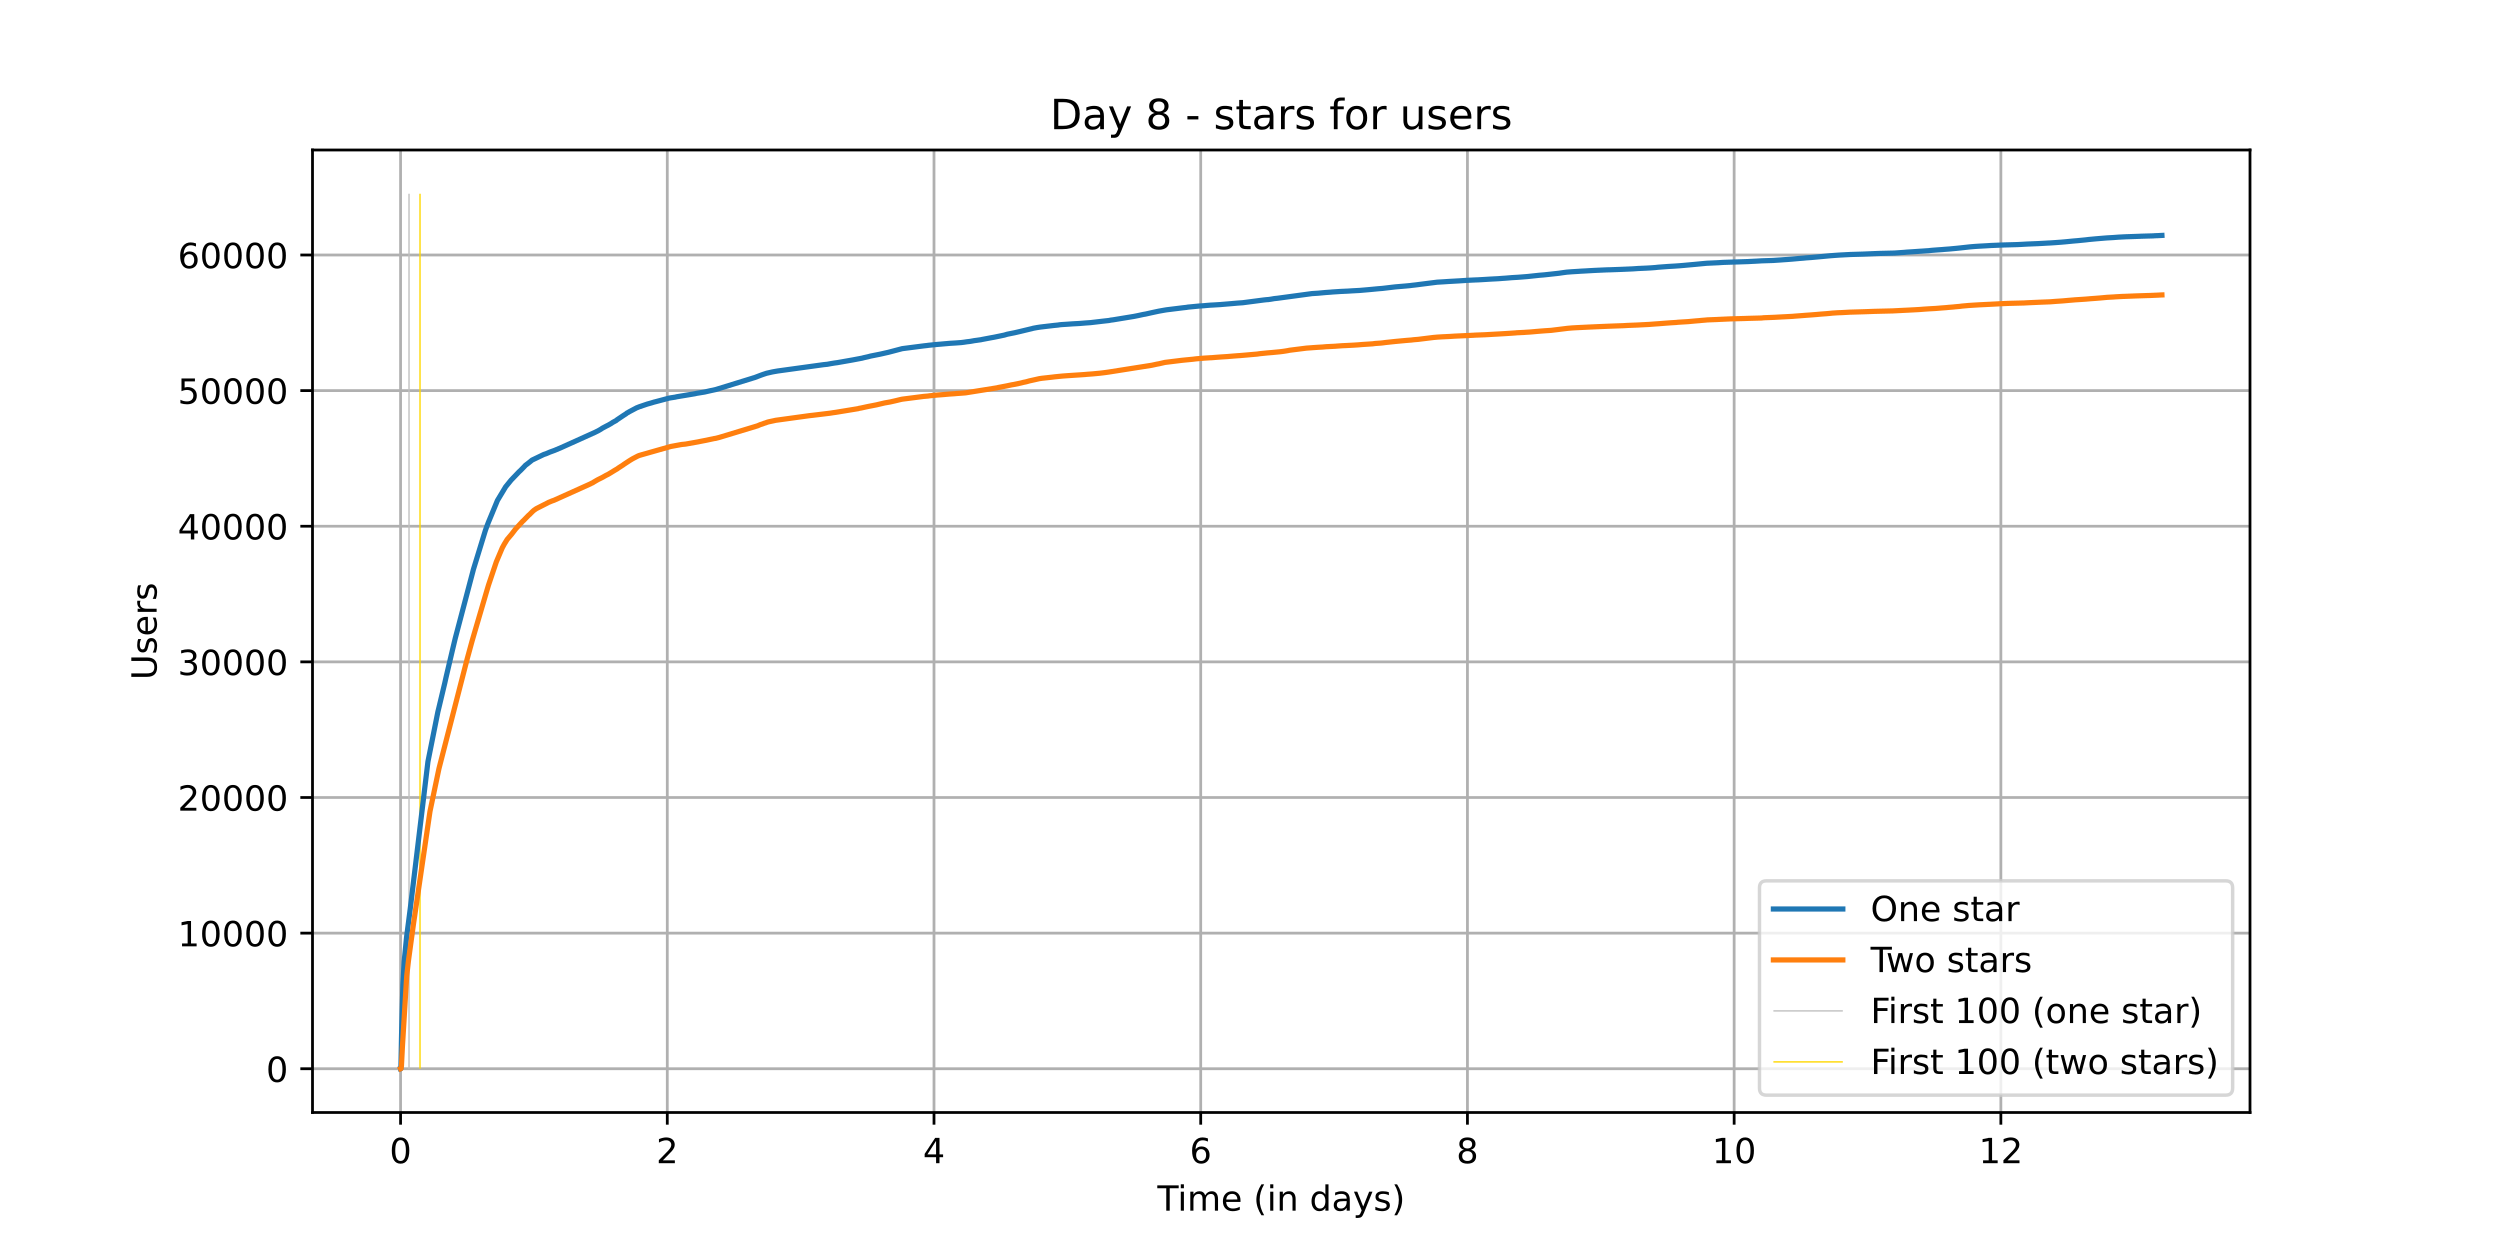 <?xml version="1.0" encoding="utf-8" standalone="no"?>
<!DOCTYPE svg PUBLIC "-//W3C//DTD SVG 1.1//EN"
  "http://www.w3.org/Graphics/SVG/1.1/DTD/svg11.dtd">
<!-- Created with matplotlib (https://matplotlib.org/) -->
<svg height="360pt" version="1.1" viewBox="0 0 720 360" width="720pt" xmlns="http://www.w3.org/2000/svg" xmlns:xlink="http://www.w3.org/1999/xlink">
 <defs>
  <style type="text/css">*{stroke-linecap:butt;stroke-linejoin:round;}</style>
 </defs>
 <g id="figure_1">
  <g id="patch_1">
   <path d="M 0 360 
L 720 360 
L 720 0 
L 0 0 
z
" style="fill:#ffffff;"/>
  </g>
  <g id="axes_1">
   <g id="patch_2">
    <path d="M 90 320.4 
L 648 320.4 
L 648 43.2 
L 90 43.2 
z
" style="fill:#ffffff;"/>
   </g>
   <g id="matplotlib.axis_1">
    <g id="xtick_1">
     <g id="line2d_1">
      <path clip-path="url(#p5b4721bc60)" d="M 115.364 320.4 
L 115.364 43.2 
" style="fill:none;stroke:#b0b0b0;stroke-linecap:square;stroke-width:0.8;"/>
     </g>
     <g id="line2d_2">
      <defs>
       <path d="M 0 0 
L 0 3.5 
" id="m919722dfe8" style="stroke:#000000;stroke-width:0.8;"/>
      </defs>
      <g>
       <use style="stroke:#000000;stroke-width:0.8;" x="115.364" xlink:href="#m919722dfe8" y="320.4"/>
      </g>
     </g>
     <g id="text_1">
      <!-- 0 -->
      <g transform="translate(112.182 334.998)scale(0.1 -0.1)">
       <defs>
        <path d="M 31.781 66.406 
Q 24.172 66.406 20.328 58.906 
Q 16.5 51.422 16.5 36.375 
Q 16.5 21.391 20.328 13.891 
Q 24.172 6.391 31.781 6.391 
Q 39.453 6.391 43.281 13.891 
Q 47.125 21.391 47.125 36.375 
Q 47.125 51.422 43.281 58.906 
Q 39.453 66.406 31.781 66.406 
z
M 31.781 74.219 
Q 44.047 74.219 50.516 64.516 
Q 56.984 54.828 56.984 36.375 
Q 56.984 17.969 50.516 8.266 
Q 44.047 -1.422 31.781 -1.422 
Q 19.531 -1.422 13.062 8.266 
Q 6.594 17.969 6.594 36.375 
Q 6.594 54.828 13.062 64.516 
Q 19.531 74.219 31.781 74.219 
z
" id="DejaVuSans-48"/>
       </defs>
       <use xlink:href="#DejaVuSans-48"/>
      </g>
     </g>
    </g>
    <g id="xtick_2">
     <g id="line2d_3">
      <path clip-path="url(#p5b4721bc60)" d="M 192.178 320.4 
L 192.178 43.2 
" style="fill:none;stroke:#b0b0b0;stroke-linecap:square;stroke-width:0.8;"/>
     </g>
     <g id="line2d_4">
      <g>
       <use style="stroke:#000000;stroke-width:0.8;" x="192.178" xlink:href="#m919722dfe8" y="320.4"/>
      </g>
     </g>
     <g id="text_2">
      <!-- 2 -->
      <g transform="translate(188.997 334.998)scale(0.1 -0.1)">
       <defs>
        <path d="M 19.188 8.297 
L 53.609 8.297 
L 53.609 0 
L 7.328 0 
L 7.328 8.297 
Q 12.938 14.109 22.625 23.891 
Q 32.328 33.688 34.812 36.531 
Q 39.547 41.844 41.422 45.531 
Q 43.312 49.219 43.312 52.781 
Q 43.312 58.594 39.234 62.25 
Q 35.156 65.922 28.609 65.922 
Q 23.969 65.922 18.812 64.312 
Q 13.672 62.703 7.812 59.422 
L 7.812 69.391 
Q 13.766 71.781 18.938 73 
Q 24.125 74.219 28.422 74.219 
Q 39.75 74.219 46.484 68.547 
Q 53.219 62.891 53.219 53.422 
Q 53.219 48.922 51.531 44.891 
Q 49.859 40.875 45.406 35.406 
Q 44.188 33.984 37.641 27.219 
Q 31.109 20.453 19.188 8.297 
z
" id="DejaVuSans-50"/>
       </defs>
       <use xlink:href="#DejaVuSans-50"/>
      </g>
     </g>
    </g>
    <g id="xtick_3">
     <g id="line2d_5">
      <path clip-path="url(#p5b4721bc60)" d="M 268.992 320.4 
L 268.992 43.2 
" style="fill:none;stroke:#b0b0b0;stroke-linecap:square;stroke-width:0.8;"/>
     </g>
     <g id="line2d_6">
      <g>
       <use style="stroke:#000000;stroke-width:0.8;" x="268.992" xlink:href="#m919722dfe8" y="320.4"/>
      </g>
     </g>
     <g id="text_3">
      <!-- 4 -->
      <g transform="translate(265.811 334.998)scale(0.1 -0.1)">
       <defs>
        <path d="M 37.797 64.312 
L 12.891 25.391 
L 37.797 25.391 
z
M 35.203 72.906 
L 47.609 72.906 
L 47.609 25.391 
L 58.016 25.391 
L 58.016 17.188 
L 47.609 17.188 
L 47.609 0 
L 37.797 0 
L 37.797 17.188 
L 4.891 17.188 
L 4.891 26.703 
z
" id="DejaVuSans-52"/>
       </defs>
       <use xlink:href="#DejaVuSans-52"/>
      </g>
     </g>
    </g>
    <g id="xtick_4">
     <g id="line2d_7">
      <path clip-path="url(#p5b4721bc60)" d="M 345.806 320.4 
L 345.806 43.2 
" style="fill:none;stroke:#b0b0b0;stroke-linecap:square;stroke-width:0.8;"/>
     </g>
     <g id="line2d_8">
      <g>
       <use style="stroke:#000000;stroke-width:0.8;" x="345.806" xlink:href="#m919722dfe8" y="320.4"/>
      </g>
     </g>
     <g id="text_4">
      <!-- 6 -->
      <g transform="translate(342.625 334.998)scale(0.1 -0.1)">
       <defs>
        <path d="M 33.016 40.375 
Q 26.375 40.375 22.484 35.828 
Q 18.609 31.297 18.609 23.391 
Q 18.609 15.531 22.484 10.953 
Q 26.375 6.391 33.016 6.391 
Q 39.656 6.391 43.531 10.953 
Q 47.406 15.531 47.406 23.391 
Q 47.406 31.297 43.531 35.828 
Q 39.656 40.375 33.016 40.375 
z
M 52.594 71.297 
L 52.594 62.312 
Q 48.875 64.062 45.094 64.984 
Q 41.312 65.922 37.594 65.922 
Q 27.828 65.922 22.672 59.328 
Q 17.531 52.734 16.797 39.406 
Q 19.672 43.656 24.016 45.922 
Q 28.375 48.188 33.594 48.188 
Q 44.578 48.188 50.953 41.516 
Q 57.328 34.859 57.328 23.391 
Q 57.328 12.156 50.688 5.359 
Q 44.047 -1.422 33.016 -1.422 
Q 20.359 -1.422 13.672 8.266 
Q 6.984 17.969 6.984 36.375 
Q 6.984 53.656 15.188 63.938 
Q 23.391 74.219 37.203 74.219 
Q 40.922 74.219 44.703 73.484 
Q 48.484 72.75 52.594 71.297 
z
" id="DejaVuSans-54"/>
       </defs>
       <use xlink:href="#DejaVuSans-54"/>
      </g>
     </g>
    </g>
    <g id="xtick_5">
     <g id="line2d_9">
      <path clip-path="url(#p5b4721bc60)" d="M 422.621 320.4 
L 422.621 43.2 
" style="fill:none;stroke:#b0b0b0;stroke-linecap:square;stroke-width:0.8;"/>
     </g>
     <g id="line2d_10">
      <g>
       <use style="stroke:#000000;stroke-width:0.8;" x="422.621" xlink:href="#m919722dfe8" y="320.4"/>
      </g>
     </g>
     <g id="text_5">
      <!-- 8 -->
      <g transform="translate(419.439 334.998)scale(0.1 -0.1)">
       <defs>
        <path d="M 31.781 34.625 
Q 24.75 34.625 20.719 30.859 
Q 16.703 27.094 16.703 20.516 
Q 16.703 13.922 20.719 10.156 
Q 24.75 6.391 31.781 6.391 
Q 38.812 6.391 42.859 10.172 
Q 46.922 13.969 46.922 20.516 
Q 46.922 27.094 42.891 30.859 
Q 38.875 34.625 31.781 34.625 
z
M 21.922 38.812 
Q 15.578 40.375 12.031 44.719 
Q 8.5 49.078 8.5 55.328 
Q 8.5 64.062 14.719 69.141 
Q 20.953 74.219 31.781 74.219 
Q 42.672 74.219 48.875 69.141 
Q 55.078 64.062 55.078 55.328 
Q 55.078 49.078 51.531 44.719 
Q 48 40.375 41.703 38.812 
Q 48.828 37.156 52.797 32.312 
Q 56.781 27.484 56.781 20.516 
Q 56.781 9.906 50.312 4.234 
Q 43.844 -1.422 31.781 -1.422 
Q 19.734 -1.422 13.25 4.234 
Q 6.781 9.906 6.781 20.516 
Q 6.781 27.484 10.781 32.312 
Q 14.797 37.156 21.922 38.812 
z
M 18.312 54.391 
Q 18.312 48.734 21.844 45.562 
Q 25.391 42.391 31.781 42.391 
Q 38.141 42.391 41.719 45.562 
Q 45.312 48.734 45.312 54.391 
Q 45.312 60.062 41.719 63.234 
Q 38.141 66.406 31.781 66.406 
Q 25.391 66.406 21.844 63.234 
Q 18.312 60.062 18.312 54.391 
z
" id="DejaVuSans-56"/>
       </defs>
       <use xlink:href="#DejaVuSans-56"/>
      </g>
     </g>
    </g>
    <g id="xtick_6">
     <g id="line2d_11">
      <path clip-path="url(#p5b4721bc60)" d="M 499.435 320.4 
L 499.435 43.2 
" style="fill:none;stroke:#b0b0b0;stroke-linecap:square;stroke-width:0.8;"/>
     </g>
     <g id="line2d_12">
      <g>
       <use style="stroke:#000000;stroke-width:0.8;" x="499.435" xlink:href="#m919722dfe8" y="320.4"/>
      </g>
     </g>
     <g id="text_6">
      <!-- 10 -->
      <g transform="translate(493.072 334.998)scale(0.1 -0.1)">
       <defs>
        <path d="M 12.406 8.297 
L 28.516 8.297 
L 28.516 63.922 
L 10.984 60.406 
L 10.984 69.391 
L 28.422 72.906 
L 38.281 72.906 
L 38.281 8.297 
L 54.391 8.297 
L 54.391 0 
L 12.406 0 
z
" id="DejaVuSans-49"/>
       </defs>
       <use xlink:href="#DejaVuSans-49"/>
       <use x="63.623" xlink:href="#DejaVuSans-48"/>
      </g>
     </g>
    </g>
    <g id="xtick_7">
     <g id="line2d_13">
      <path clip-path="url(#p5b4721bc60)" d="M 576.249 320.4 
L 576.249 43.2 
" style="fill:none;stroke:#b0b0b0;stroke-linecap:square;stroke-width:0.8;"/>
     </g>
     <g id="line2d_14">
      <g>
       <use style="stroke:#000000;stroke-width:0.8;" x="576.249" xlink:href="#m919722dfe8" y="320.4"/>
      </g>
     </g>
     <g id="text_7">
      <!-- 12 -->
      <g transform="translate(569.887 334.998)scale(0.1 -0.1)">
       <use xlink:href="#DejaVuSans-49"/>
       <use x="63.623" xlink:href="#DejaVuSans-50"/>
      </g>
     </g>
    </g>
    <g id="text_8">
     <!-- Time (in days) -->
     <g transform="translate(333.327 348.677)scale(0.1 -0.1)">
      <defs>
       <path d="M -0.297 72.906 
L 61.375 72.906 
L 61.375 64.594 
L 35.5 64.594 
L 35.5 0 
L 25.594 0 
L 25.594 64.594 
L -0.297 64.594 
z
" id="DejaVuSans-84"/>
       <path d="M 9.422 54.688 
L 18.406 54.688 
L 18.406 0 
L 9.422 0 
z
M 9.422 75.984 
L 18.406 75.984 
L 18.406 64.594 
L 9.422 64.594 
z
" id="DejaVuSans-105"/>
       <path d="M 52 44.188 
Q 55.375 50.25 60.062 53.125 
Q 64.75 56 71.094 56 
Q 79.641 56 84.281 50.016 
Q 88.922 44.047 88.922 33.016 
L 88.922 0 
L 79.891 0 
L 79.891 32.719 
Q 79.891 40.578 77.094 44.375 
Q 74.312 48.188 68.609 48.188 
Q 61.625 48.188 57.562 43.547 
Q 53.516 38.922 53.516 30.906 
L 53.516 0 
L 44.484 0 
L 44.484 32.719 
Q 44.484 40.625 41.703 44.406 
Q 38.922 48.188 33.109 48.188 
Q 26.219 48.188 22.156 43.531 
Q 18.109 38.875 18.109 30.906 
L 18.109 0 
L 9.078 0 
L 9.078 54.688 
L 18.109 54.688 
L 18.109 46.188 
Q 21.188 51.219 25.484 53.609 
Q 29.781 56 35.688 56 
Q 41.656 56 45.828 52.969 
Q 50 49.953 52 44.188 
z
" id="DejaVuSans-109"/>
       <path d="M 56.203 29.594 
L 56.203 25.203 
L 14.891 25.203 
Q 15.484 15.922 20.484 11.062 
Q 25.484 6.203 34.422 6.203 
Q 39.594 6.203 44.453 7.469 
Q 49.312 8.734 54.109 11.281 
L 54.109 2.781 
Q 49.266 0.734 44.188 -0.344 
Q 39.109 -1.422 33.891 -1.422 
Q 20.797 -1.422 13.156 6.188 
Q 5.516 13.812 5.516 26.812 
Q 5.516 40.234 12.766 48.109 
Q 20.016 56 32.328 56 
Q 43.359 56 49.781 48.891 
Q 56.203 41.797 56.203 29.594 
z
M 47.219 32.234 
Q 47.125 39.594 43.094 43.984 
Q 39.062 48.391 32.422 48.391 
Q 24.906 48.391 20.391 44.141 
Q 15.875 39.891 15.188 32.172 
z
" id="DejaVuSans-101"/>
       <path id="DejaVuSans-32"/>
       <path d="M 31 75.875 
Q 24.469 64.656 21.281 53.656 
Q 18.109 42.672 18.109 31.391 
Q 18.109 20.125 21.312 9.062 
Q 24.516 -2 31 -13.188 
L 23.188 -13.188 
Q 15.875 -1.703 12.234 9.375 
Q 8.594 20.453 8.594 31.391 
Q 8.594 42.281 12.203 53.312 
Q 15.828 64.359 23.188 75.875 
z
" id="DejaVuSans-40"/>
       <path d="M 54.891 33.016 
L 54.891 0 
L 45.906 0 
L 45.906 32.719 
Q 45.906 40.484 42.875 44.328 
Q 39.844 48.188 33.797 48.188 
Q 26.516 48.188 22.312 43.547 
Q 18.109 38.922 18.109 30.906 
L 18.109 0 
L 9.078 0 
L 9.078 54.688 
L 18.109 54.688 
L 18.109 46.188 
Q 21.344 51.125 25.703 53.562 
Q 30.078 56 35.797 56 
Q 45.219 56 50.047 50.172 
Q 54.891 44.344 54.891 33.016 
z
" id="DejaVuSans-110"/>
       <path d="M 45.406 46.391 
L 45.406 75.984 
L 54.391 75.984 
L 54.391 0 
L 45.406 0 
L 45.406 8.203 
Q 42.578 3.328 38.25 0.953 
Q 33.938 -1.422 27.875 -1.422 
Q 17.969 -1.422 11.734 6.484 
Q 5.516 14.406 5.516 27.297 
Q 5.516 40.188 11.734 48.094 
Q 17.969 56 27.875 56 
Q 33.938 56 38.25 53.625 
Q 42.578 51.266 45.406 46.391 
z
M 14.797 27.297 
Q 14.797 17.391 18.875 11.75 
Q 22.953 6.109 30.078 6.109 
Q 37.203 6.109 41.297 11.75 
Q 45.406 17.391 45.406 27.297 
Q 45.406 37.203 41.297 42.844 
Q 37.203 48.484 30.078 48.484 
Q 22.953 48.484 18.875 42.844 
Q 14.797 37.203 14.797 27.297 
z
" id="DejaVuSans-100"/>
       <path d="M 34.281 27.484 
Q 23.391 27.484 19.188 25 
Q 14.984 22.516 14.984 16.5 
Q 14.984 11.719 18.141 8.906 
Q 21.297 6.109 26.703 6.109 
Q 34.188 6.109 38.703 11.406 
Q 43.219 16.703 43.219 25.484 
L 43.219 27.484 
z
M 52.203 31.203 
L 52.203 0 
L 43.219 0 
L 43.219 8.297 
Q 40.141 3.328 35.547 0.953 
Q 30.953 -1.422 24.312 -1.422 
Q 15.922 -1.422 10.953 3.297 
Q 6 8.016 6 15.922 
Q 6 25.141 12.172 29.828 
Q 18.359 34.516 30.609 34.516 
L 43.219 34.516 
L 43.219 35.406 
Q 43.219 41.609 39.141 45 
Q 35.062 48.391 27.688 48.391 
Q 23 48.391 18.547 47.266 
Q 14.109 46.141 10.016 43.891 
L 10.016 52.203 
Q 14.938 54.109 19.578 55.047 
Q 24.219 56 28.609 56 
Q 40.484 56 46.344 49.844 
Q 52.203 43.703 52.203 31.203 
z
" id="DejaVuSans-97"/>
       <path d="M 32.172 -5.078 
Q 28.375 -14.844 24.75 -17.812 
Q 21.141 -20.797 15.094 -20.797 
L 7.906 -20.797 
L 7.906 -13.281 
L 13.188 -13.281 
Q 16.891 -13.281 18.938 -11.516 
Q 21 -9.766 23.484 -3.219 
L 25.094 0.875 
L 2.984 54.688 
L 12.5 54.688 
L 29.594 11.922 
L 46.688 54.688 
L 56.203 54.688 
z
" id="DejaVuSans-121"/>
       <path d="M 44.281 53.078 
L 44.281 44.578 
Q 40.484 46.531 36.375 47.5 
Q 32.281 48.484 27.875 48.484 
Q 21.188 48.484 17.844 46.438 
Q 14.5 44.391 14.5 40.281 
Q 14.5 37.156 16.891 35.375 
Q 19.281 33.594 26.516 31.984 
L 29.594 31.297 
Q 39.156 29.25 43.188 25.516 
Q 47.219 21.781 47.219 15.094 
Q 47.219 7.469 41.188 3.016 
Q 35.156 -1.422 24.609 -1.422 
Q 20.219 -1.422 15.453 -0.562 
Q 10.688 0.297 5.422 2 
L 5.422 11.281 
Q 10.406 8.688 15.234 7.391 
Q 20.062 6.109 24.812 6.109 
Q 31.156 6.109 34.562 8.281 
Q 37.984 10.453 37.984 14.406 
Q 37.984 18.062 35.516 20.016 
Q 33.062 21.969 24.703 23.781 
L 21.578 24.516 
Q 13.234 26.266 9.516 29.906 
Q 5.812 33.547 5.812 39.891 
Q 5.812 47.609 11.281 51.797 
Q 16.75 56 26.812 56 
Q 31.781 56 36.172 55.266 
Q 40.578 54.547 44.281 53.078 
z
" id="DejaVuSans-115"/>
       <path d="M 8.016 75.875 
L 15.828 75.875 
Q 23.141 64.359 26.781 53.312 
Q 30.422 42.281 30.422 31.391 
Q 30.422 20.453 26.781 9.375 
Q 23.141 -1.703 15.828 -13.188 
L 8.016 -13.188 
Q 14.5 -2 17.703 9.062 
Q 20.906 20.125 20.906 31.391 
Q 20.906 42.672 17.703 53.656 
Q 14.5 64.656 8.016 75.875 
z
" id="DejaVuSans-41"/>
      </defs>
      <use xlink:href="#DejaVuSans-84"/>
      <use x="57.959" xlink:href="#DejaVuSans-105"/>
      <use x="85.742" xlink:href="#DejaVuSans-109"/>
      <use x="183.154" xlink:href="#DejaVuSans-101"/>
      <use x="244.678" xlink:href="#DejaVuSans-32"/>
      <use x="276.465" xlink:href="#DejaVuSans-40"/>
      <use x="315.479" xlink:href="#DejaVuSans-105"/>
      <use x="343.262" xlink:href="#DejaVuSans-110"/>
      <use x="406.641" xlink:href="#DejaVuSans-32"/>
      <use x="438.428" xlink:href="#DejaVuSans-100"/>
      <use x="501.904" xlink:href="#DejaVuSans-97"/>
      <use x="563.184" xlink:href="#DejaVuSans-121"/>
      <use x="622.363" xlink:href="#DejaVuSans-115"/>
      <use x="674.463" xlink:href="#DejaVuSans-41"/>
     </g>
    </g>
   </g>
   <g id="matplotlib.axis_2">
    <g id="ytick_1">
     <g id="line2d_15">
      <path clip-path="url(#p5b4721bc60)" d="M 90 307.8 
L 648 307.8 
" style="fill:none;stroke:#b0b0b0;stroke-linecap:square;stroke-width:0.8;"/>
     </g>
     <g id="line2d_16">
      <defs>
       <path d="M 0 0 
L -3.5 0 
" id="m7e6a2f6b6e" style="stroke:#000000;stroke-width:0.8;"/>
      </defs>
      <g>
       <use style="stroke:#000000;stroke-width:0.8;" x="90" xlink:href="#m7e6a2f6b6e" y="307.8"/>
      </g>
     </g>
     <g id="text_9">
      <!-- 0 -->
      <g transform="translate(76.638 311.599)scale(0.1 -0.1)">
       <use xlink:href="#DejaVuSans-48"/>
      </g>
     </g>
    </g>
    <g id="ytick_2">
     <g id="line2d_17">
      <path clip-path="url(#p5b4721bc60)" d="M 90 268.739 
L 648 268.739 
" style="fill:none;stroke:#b0b0b0;stroke-linecap:square;stroke-width:0.8;"/>
     </g>
     <g id="line2d_18">
      <g>
       <use style="stroke:#000000;stroke-width:0.8;" x="90" xlink:href="#m7e6a2f6b6e" y="268.739"/>
      </g>
     </g>
     <g id="text_10">
      <!-- 10000 -->
      <g transform="translate(51.188 272.539)scale(0.1 -0.1)">
       <use xlink:href="#DejaVuSans-49"/>
       <use x="63.623" xlink:href="#DejaVuSans-48"/>
       <use x="127.246" xlink:href="#DejaVuSans-48"/>
       <use x="190.869" xlink:href="#DejaVuSans-48"/>
       <use x="254.492" xlink:href="#DejaVuSans-48"/>
      </g>
     </g>
    </g>
    <g id="ytick_3">
     <g id="line2d_19">
      <path clip-path="url(#p5b4721bc60)" d="M 90 229.679 
L 648 229.679 
" style="fill:none;stroke:#b0b0b0;stroke-linecap:square;stroke-width:0.8;"/>
     </g>
     <g id="line2d_20">
      <g>
       <use style="stroke:#000000;stroke-width:0.8;" x="90" xlink:href="#m7e6a2f6b6e" y="229.679"/>
      </g>
     </g>
     <g id="text_11">
      <!-- 20000 -->
      <g transform="translate(51.188 233.478)scale(0.1 -0.1)">
       <use xlink:href="#DejaVuSans-50"/>
       <use x="63.623" xlink:href="#DejaVuSans-48"/>
       <use x="127.246" xlink:href="#DejaVuSans-48"/>
       <use x="190.869" xlink:href="#DejaVuSans-48"/>
       <use x="254.492" xlink:href="#DejaVuSans-48"/>
      </g>
     </g>
    </g>
    <g id="ytick_4">
     <g id="line2d_21">
      <path clip-path="url(#p5b4721bc60)" d="M 90 190.618 
L 648 190.618 
" style="fill:none;stroke:#b0b0b0;stroke-linecap:square;stroke-width:0.8;"/>
     </g>
     <g id="line2d_22">
      <g>
       <use style="stroke:#000000;stroke-width:0.8;" x="90" xlink:href="#m7e6a2f6b6e" y="190.618"/>
      </g>
     </g>
     <g id="text_12">
      <!-- 30000 -->
      <g transform="translate(51.188 194.417)scale(0.1 -0.1)">
       <defs>
        <path d="M 40.578 39.312 
Q 47.656 37.797 51.625 33 
Q 55.609 28.219 55.609 21.188 
Q 55.609 10.406 48.188 4.484 
Q 40.766 -1.422 27.094 -1.422 
Q 22.516 -1.422 17.656 -0.516 
Q 12.797 0.391 7.625 2.203 
L 7.625 11.719 
Q 11.719 9.328 16.594 8.109 
Q 21.484 6.891 26.812 6.891 
Q 36.078 6.891 40.938 10.547 
Q 45.797 14.203 45.797 21.188 
Q 45.797 27.641 41.281 31.266 
Q 36.766 34.906 28.719 34.906 
L 20.219 34.906 
L 20.219 43.016 
L 29.109 43.016 
Q 36.375 43.016 40.234 45.922 
Q 44.094 48.828 44.094 54.297 
Q 44.094 59.906 40.109 62.906 
Q 36.141 65.922 28.719 65.922 
Q 24.656 65.922 20.016 65.031 
Q 15.375 64.156 9.812 62.312 
L 9.812 71.094 
Q 15.438 72.656 20.344 73.438 
Q 25.25 74.219 29.594 74.219 
Q 40.828 74.219 47.359 69.109 
Q 53.906 64.016 53.906 55.328 
Q 53.906 49.266 50.438 45.094 
Q 46.969 40.922 40.578 39.312 
z
" id="DejaVuSans-51"/>
       </defs>
       <use xlink:href="#DejaVuSans-51"/>
       <use x="63.623" xlink:href="#DejaVuSans-48"/>
       <use x="127.246" xlink:href="#DejaVuSans-48"/>
       <use x="190.869" xlink:href="#DejaVuSans-48"/>
       <use x="254.492" xlink:href="#DejaVuSans-48"/>
      </g>
     </g>
    </g>
    <g id="ytick_5">
     <g id="line2d_23">
      <path clip-path="url(#p5b4721bc60)" d="M 90 151.558 
L 648 151.558 
" style="fill:none;stroke:#b0b0b0;stroke-linecap:square;stroke-width:0.8;"/>
     </g>
     <g id="line2d_24">
      <g>
       <use style="stroke:#000000;stroke-width:0.8;" x="90" xlink:href="#m7e6a2f6b6e" y="151.558"/>
      </g>
     </g>
     <g id="text_13">
      <!-- 40000 -->
      <g transform="translate(51.188 155.357)scale(0.1 -0.1)">
       <use xlink:href="#DejaVuSans-52"/>
       <use x="63.623" xlink:href="#DejaVuSans-48"/>
       <use x="127.246" xlink:href="#DejaVuSans-48"/>
       <use x="190.869" xlink:href="#DejaVuSans-48"/>
       <use x="254.492" xlink:href="#DejaVuSans-48"/>
      </g>
     </g>
    </g>
    <g id="ytick_6">
     <g id="line2d_25">
      <path clip-path="url(#p5b4721bc60)" d="M 90 112.497 
L 648 112.497 
" style="fill:none;stroke:#b0b0b0;stroke-linecap:square;stroke-width:0.8;"/>
     </g>
     <g id="line2d_26">
      <g>
       <use style="stroke:#000000;stroke-width:0.8;" x="90" xlink:href="#m7e6a2f6b6e" y="112.497"/>
      </g>
     </g>
     <g id="text_14">
      <!-- 50000 -->
      <g transform="translate(51.188 116.296)scale(0.1 -0.1)">
       <defs>
        <path d="M 10.797 72.906 
L 49.516 72.906 
L 49.516 64.594 
L 19.828 64.594 
L 19.828 46.734 
Q 21.969 47.469 24.109 47.828 
Q 26.266 48.188 28.422 48.188 
Q 40.625 48.188 47.75 41.5 
Q 54.891 34.812 54.891 23.391 
Q 54.891 11.625 47.562 5.094 
Q 40.234 -1.422 26.906 -1.422 
Q 22.312 -1.422 17.547 -0.641 
Q 12.797 0.141 7.719 1.703 
L 7.719 11.625 
Q 12.109 9.234 16.797 8.062 
Q 21.484 6.891 26.703 6.891 
Q 35.156 6.891 40.078 11.328 
Q 45.016 15.766 45.016 23.391 
Q 45.016 31 40.078 35.438 
Q 35.156 39.891 26.703 39.891 
Q 22.75 39.891 18.812 39.016 
Q 14.891 38.141 10.797 36.281 
z
" id="DejaVuSans-53"/>
       </defs>
       <use xlink:href="#DejaVuSans-53"/>
       <use x="63.623" xlink:href="#DejaVuSans-48"/>
       <use x="127.246" xlink:href="#DejaVuSans-48"/>
       <use x="190.869" xlink:href="#DejaVuSans-48"/>
       <use x="254.492" xlink:href="#DejaVuSans-48"/>
      </g>
     </g>
    </g>
    <g id="ytick_7">
     <g id="line2d_27">
      <path clip-path="url(#p5b4721bc60)" d="M 90 73.436 
L 648 73.436 
" style="fill:none;stroke:#b0b0b0;stroke-linecap:square;stroke-width:0.8;"/>
     </g>
     <g id="line2d_28">
      <g>
       <use style="stroke:#000000;stroke-width:0.8;" x="90" xlink:href="#m7e6a2f6b6e" y="73.436"/>
      </g>
     </g>
     <g id="text_15">
      <!-- 60000 -->
      <g transform="translate(51.188 77.236)scale(0.1 -0.1)">
       <use xlink:href="#DejaVuSans-54"/>
       <use x="63.623" xlink:href="#DejaVuSans-48"/>
       <use x="127.246" xlink:href="#DejaVuSans-48"/>
       <use x="190.869" xlink:href="#DejaVuSans-48"/>
       <use x="254.492" xlink:href="#DejaVuSans-48"/>
      </g>
     </g>
    </g>
    <g id="text_16">
     <!-- Users -->
     <g transform="translate(45.108 195.801)rotate(-90)scale(0.1 -0.1)">
      <defs>
       <path d="M 8.688 72.906 
L 18.609 72.906 
L 18.609 28.609 
Q 18.609 16.891 22.844 11.734 
Q 27.094 6.594 36.625 6.594 
Q 46.094 6.594 50.344 11.734 
Q 54.594 16.891 54.594 28.609 
L 54.594 72.906 
L 64.5 72.906 
L 64.5 27.391 
Q 64.5 13.141 57.438 5.859 
Q 50.391 -1.422 36.625 -1.422 
Q 22.797 -1.422 15.734 5.859 
Q 8.688 13.141 8.688 27.391 
z
" id="DejaVuSans-85"/>
       <path d="M 41.109 46.297 
Q 39.594 47.172 37.812 47.578 
Q 36.031 48 33.891 48 
Q 26.266 48 22.188 43.047 
Q 18.109 38.094 18.109 28.812 
L 18.109 0 
L 9.078 0 
L 9.078 54.688 
L 18.109 54.688 
L 18.109 46.188 
Q 20.953 51.172 25.484 53.578 
Q 30.031 56 36.531 56 
Q 37.453 56 38.578 55.875 
Q 39.703 55.766 41.062 55.516 
z
" id="DejaVuSans-114"/>
      </defs>
      <use xlink:href="#DejaVuSans-85"/>
      <use x="73.193" xlink:href="#DejaVuSans-115"/>
      <use x="125.293" xlink:href="#DejaVuSans-101"/>
      <use x="186.816" xlink:href="#DejaVuSans-114"/>
      <use x="227.93" xlink:href="#DejaVuSans-115"/>
     </g>
    </g>
   </g>
   <g id="LineCollection_1">
    <path clip-path="url(#p5b4721bc60)" d="M 117.796 307.8 
L 117.796 55.8 
" style="fill:none;stroke:#c0c0c0;stroke-width:0.4;"/>
   </g>
   <g id="LineCollection_2">
    <path clip-path="url(#p5b4721bc60)" d="M 120.965 307.8 
L 120.965 55.8 
" style="fill:none;stroke:#ffd700;stroke-width:0.4;"/>
   </g>
   <g id="line2d_29">
    <path clip-path="url(#p5b4721bc60)" d="M 115.364 307.8 
L 115.412 307.792 
L 115.465 307.202 
L 115.65 297.875 
L 116.02 283.75 
L 116.39 277.001 
L 117.104 269.817 
L 118.161 261.642 
L 123.247 219.347 
L 126.103 205.035 
L 126.472 203.52 
L 128.111 196.645 
L 128.455 195.091 
L 128.667 194.184 
L 130.358 186.993 
L 130.702 185.544 
L 131.125 183.783 
L 136.175 164.639 
L 136.334 164.014 
L 139.772 152.823 
L 140.062 151.987 
L 140.644 150.46 
L 143.261 144.136 
L 145.614 140.218 
L 147.227 138.234 
L 148.205 137.218 
L 149.501 135.863 
L 149.898 135.504 
L 150.956 134.422 
L 151.326 134.008 
L 151.564 133.836 
L 151.934 133.555 
L 152.172 133.371 
L 152.753 132.91 
L 153.229 132.512 
L 156.163 131.102 
L 156.639 130.879 
L 157.247 130.68 
L 157.96 130.379 
L 158.33 130.215 
L 159.784 129.684 
L 160.207 129.5 
L 160.471 129.406 
L 160.947 129.188 
L 161.237 129.078 
L 171.418 124.489 
L 171.708 124.34 
L 172.237 124.082 
L 173.056 123.61 
L 173.479 123.321 
L 174.775 122.633 
L 175.118 122.469 
L 176.017 121.954 
L 176.467 121.649 
L 177.445 121.118 
L 177.71 120.891 
L 179.587 119.63 
L 180.248 119.215 
L 180.592 118.934 
L 180.909 118.782 
L 181.226 118.579 
L 183.368 117.446 
L 183.764 117.298 
L 184.029 117.18 
L 186.409 116.372 
L 186.7 116.29 
L 187.519 116.063 
L 188.365 115.802 
L 188.788 115.696 
L 192.753 114.645 
L 193.415 114.536 
L 193.812 114.477 
L 194.499 114.368 
L 194.869 114.274 
L 200.12 113.399 
L 200.675 113.27 
L 201.336 113.165 
L 202.182 113.024 
L 202.87 112.915 
L 204.614 112.517 
L 206.174 112.177 
L 216.729 108.923 
L 216.94 108.849 
L 217.311 108.747 
L 219.242 108.017 
L 219.745 107.837 
L 220.777 107.497 
L 222.47 107.111 
L 223.052 107.005 
L 224.004 106.841 
L 237.197 105.021 
L 238.281 104.911 
L 239.285 104.724 
L 239.946 104.615 
L 240.342 104.548 
L 241.162 104.439 
L 245.186 103.732 
L 245.635 103.65 
L 248.305 103.146 
L 248.701 103.033 
L 250.076 102.724 
L 250.71 102.552 
L 251.265 102.443 
L 253.432 102.009 
L 253.961 101.892 
L 254.437 101.783 
L 255.865 101.462 
L 259.858 100.408 
L 266.071 99.607 
L 267.023 99.502 
L 267.419 99.443 
L 269.825 99.201 
L 271.12 99.095 
L 271.701 99.041 
L 273.578 98.877 
L 275.375 98.767 
L 276.884 98.654 
L 277.704 98.548 
L 278.497 98.427 
L 279.342 98.33 
L 279.633 98.283 
L 280.611 98.103 
L 281.378 98.002 
L 281.695 97.955 
L 282.488 97.845 
L 282.832 97.767 
L 285.343 97.291 
L 286.321 97.115 
L 288.197 96.728 
L 288.7 96.619 
L 289.228 96.513 
L 290.074 96.26 
L 292.215 95.83 
L 293.933 95.431 
L 295.122 95.142 
L 297.211 94.642 
L 297.581 94.537 
L 298.638 94.342 
L 299.299 94.24 
L 299.695 94.182 
L 303.58 93.725 
L 304.664 93.619 
L 305.087 93.549 
L 305.668 93.486 
L 307.386 93.377 
L 308.869 93.271 
L 310.878 93.162 
L 312.543 93.025 
L 314.076 92.916 
L 317.803 92.478 
L 318.755 92.373 
L 319.389 92.303 
L 319.918 92.193 
L 320.579 92.111 
L 326.58 91.123 
L 327.769 90.885 
L 329.249 90.565 
L 329.883 90.459 
L 331.549 90.084 
L 333.214 89.725 
L 333.717 89.619 
L 334.324 89.51 
L 335.303 89.334 
L 335.963 89.225 
L 340.827 88.623 
L 341.726 88.526 
L 342.043 88.459 
L 343.179 88.35 
L 345.346 88.139 
L 346.879 88.033 
L 347.144 88.002 
L 348.439 87.893 
L 349.602 87.83 
L 351.399 87.721 
L 353.17 87.572 
L 354.466 87.463 
L 356.369 87.295 
L 357.902 87.186 
L 363.853 86.408 
L 364.778 86.303 
L 365.228 86.28 
L 365.994 86.174 
L 366.972 86.002 
L 367.977 85.893 
L 377.866 84.553 
L 379.61 84.444 
L 381.699 84.248 
L 383.232 84.139 
L 383.787 84.088 
L 385.4 83.983 
L 385.902 83.948 
L 388.231 83.838 
L 389.528 83.756 
L 391.566 83.647 
L 393.416 83.487 
L 394.658 83.377 
L 396.799 83.17 
L 398.147 83.061 
L 401.768 82.631 
L 403.037 82.522 
L 404.861 82.366 
L 406.05 82.256 
L 406.764 82.163 
L 407.717 82.057 
L 408.06 82.014 
L 408.88 81.905 
L 413.904 81.268 
L 415.755 81.159 
L 417.103 81.069 
L 419.033 80.96 
L 420.276 80.889 
L 421.915 80.78 
L 422.417 80.741 
L 424.743 80.631 
L 425.747 80.592 
L 427.65 80.483 
L 428.998 80.397 
L 431.06 80.288 
L 431.509 80.264 
L 432.91 80.159 
L 433.386 80.128 
L 434.76 80.018 
L 435.315 79.967 
L 437.167 79.858 
L 438.753 79.737 
L 440.075 79.628 
L 440.683 79.561 
L 443.327 79.276 
L 444.595 79.174 
L 444.939 79.139 
L 445.944 79.03 
L 448.933 78.702 
L 449.673 78.592 
L 450.44 78.483 
L 451.26 78.374 
L 452.82 78.257 
L 454.591 78.151 
L 455.093 78.112 
L 456.971 78.01 
L 457.288 77.987 
L 459.271 77.878 
L 460.354 77.827 
L 462.813 77.717 
L 463.685 77.698 
L 466.674 77.589 
L 467.732 77.546 
L 470.243 77.436 
L 471.723 77.331 
L 474.155 77.221 
L 475.398 77.151 
L 476.799 77.046 
L 477.46 76.968 
L 478.913 76.858 
L 480.446 76.745 
L 482.297 76.636 
L 483.698 76.538 
L 484.994 76.428 
L 486.977 76.245 
L 488.193 76.136 
L 490.337 75.929 
L 491.5 75.819 
L 492.61 75.768 
L 494.936 75.659 
L 496.284 75.569 
L 499.508 75.46 
L 500.407 75.436 
L 503.473 75.331 
L 503.949 75.304 
L 506.116 75.194 
L 507.384 75.116 
L 510.689 75.011 
L 511.217 74.972 
L 512.909 74.862 
L 513.438 74.819 
L 514.839 74.722 
L 516.239 74.612 
L 518.196 74.436 
L 519.517 74.331 
L 520.099 74.268 
L 521.633 74.159 
L 523.616 73.979 
L 524.806 73.87 
L 526.948 73.667 
L 528.35 73.558 
L 529.752 73.46 
L 531.814 73.351 
L 532.977 73.292 
L 536.546 73.183 
L 537.577 73.14 
L 540.167 73.03 
L 541.198 72.991 
L 545.586 72.882 
L 546.987 72.784 
L 548.52 72.675 
L 549.101 72.616 
L 550.872 72.507 
L 551.375 72.472 
L 552.881 72.366 
L 553.331 72.343 
L 554.89 72.233 
L 555.366 72.206 
L 556.344 72.097 
L 557.878 71.979 
L 559.437 71.87 
L 560.019 71.815 
L 561.473 71.706 
L 563.508 71.515 
L 564.565 71.405 
L 567.393 71.093 
L 568.688 70.983 
L 570.036 70.898 
L 572.019 70.788 
L 573.314 70.706 
L 575.904 70.597 
L 576.962 70.554 
L 580.9 70.444 
L 581.983 70.394 
L 583.913 70.284 
L 584.336 70.269 
L 586.979 70.159 
L 588.195 70.093 
L 590.045 69.987 
L 590.494 69.968 
L 592.107 69.858 
L 593.64 69.745 
L 594.882 69.636 
L 597.103 69.417 
L 598.398 69.308 
L 600.646 69.085 
L 601.544 68.976 
L 603.659 68.777 
L 604.98 68.667 
L 606.725 68.523 
L 608.628 68.413 
L 610.134 68.3 
L 612.249 68.191 
L 613.227 68.159 
L 616.214 68.054 
L 616.663 68.03 
L 620.205 67.929 
L 620.548 67.894 
L 621.553 67.859 
L 622.636 67.8 
L 622.636 67.8 
" style="fill:none;stroke:#1f77b4;stroke-linecap:square;stroke-width:1.5;"/>
   </g>
   <g id="line2d_30">
    <path clip-path="url(#p5b4721bc60)" d="M 115.364 307.8 
L 115.517 307.726 
L 115.623 306.859 
L 115.888 301.601 
L 117.13 281.114 
L 117.658 276.493 
L 119.113 265.868 
L 119.377 264.099 
L 123.828 233.722 
L 126.419 221.363 
L 126.578 220.734 
L 133.267 194.735 
L 134.589 189.607 
L 135.964 184.595 
L 136.492 182.779 
L 140.221 170.072 
L 140.697 168.483 
L 142.944 161.811 
L 144.662 157.76 
L 145.244 156.698 
L 146.064 155.362 
L 147.359 153.831 
L 147.888 153.14 
L 148.47 152.382 
L 148.655 152.171 
L 150.585 150.069 
L 150.77 149.921 
L 151.14 149.534 
L 152.251 148.398 
L 152.568 148.136 
L 152.806 147.882 
L 153.335 147.355 
L 153.731 146.995 
L 154.445 146.499 
L 156.136 145.636 
L 157.723 144.831 
L 158.013 144.671 
L 158.278 144.574 
L 158.991 144.273 
L 159.546 144.085 
L 169.99 139.382 
L 170.36 139.183 
L 170.677 139.047 
L 171.047 138.808 
L 171.814 138.355 
L 172.237 138.117 
L 172.792 137.843 
L 173.321 137.582 
L 173.611 137.429 
L 174.536 136.902 
L 175.092 136.633 
L 175.462 136.418 
L 175.991 136.097 
L 177.022 135.461 
L 177.789 135.015 
L 178.106 134.773 
L 179.455 133.902 
L 179.693 133.723 
L 181.253 132.695 
L 181.914 132.289 
L 182.257 132.09 
L 183.659 131.359 
L 184.055 131.188 
L 184.399 131.086 
L 184.822 130.961 
L 193.177 128.586 
L 195.955 128.074 
L 196.352 128.008 
L 197.438 127.899 
L 200.993 127.27 
L 201.495 127.164 
L 202.605 126.946 
L 203.16 126.84 
L 203.478 126.778 
L 203.98 126.668 
L 205.698 126.301 
L 206.068 126.258 
L 207.103 125.992 
L 218.184 122.633 
L 218.951 122.297 
L 219.269 122.2 
L 219.586 122.098 
L 220.143 121.883 
L 220.513 121.774 
L 221.068 121.563 
L 221.518 121.454 
L 222.893 121.161 
L 223.369 121.051 
L 233.126 119.708 
L 234.131 119.598 
L 238.175 119.106 
L 239.074 118.997 
L 239.893 118.864 
L 240.686 118.755 
L 247.115 117.7 
L 247.433 117.602 
L 248.04 117.497 
L 249.547 117.165 
L 250.076 117.055 
L 252.401 116.602 
L 252.983 116.466 
L 254.754 116.048 
L 255.389 115.938 
L 256.367 115.766 
L 257.663 115.47 
L 258.245 115.333 
L 259.382 115.056 
L 259.858 114.958 
L 265.992 114.169 
L 267.287 114.059 
L 267.71 113.989 
L 269.983 113.767 
L 271.41 113.661 
L 271.966 113.614 
L 273.102 113.513 
L 273.419 113.485 
L 274.979 113.384 
L 275.322 113.345 
L 276.726 113.247 
L 278.1 113.138 
L 287.167 111.688 
L 287.405 111.618 
L 290.021 111.118 
L 291.316 110.841 
L 291.977 110.731 
L 293.827 110.349 
L 294.382 110.216 
L 294.779 110.11 
L 295.096 110.052 
L 295.625 109.935 
L 296.418 109.708 
L 297.898 109.38 
L 299.325 109.056 
L 300.092 108.943 
L 302.867 108.638 
L 303.739 108.528 
L 306.012 108.302 
L 307.386 108.2 
L 311.036 107.958 
L 312.543 107.853 
L 313.098 107.798 
L 314.605 107.689 
L 316.693 107.493 
L 317.539 107.392 
L 317.909 107.345 
L 318.57 107.259 
L 319.337 107.15 
L 331.707 105.197 
L 333.188 104.876 
L 333.769 104.771 
L 335.514 104.372 
L 340.351 103.775 
L 341.435 103.665 
L 343.576 103.458 
L 344.395 103.353 
L 344.95 103.302 
L 346.218 103.193 
L 346.774 103.142 
L 348.492 103.037 
L 348.942 103.017 
L 350.289 102.908 
L 351.77 102.798 
L 353.487 102.689 
L 355.259 102.54 
L 356.634 102.435 
L 357.109 102.408 
L 358.962 102.248 
L 360.179 102.138 
L 362.056 101.974 
L 362.769 101.865 
L 365.069 101.634 
L 366.391 101.525 
L 368.638 101.306 
L 369.484 101.201 
L 370.277 101.08 
L 370.885 100.978 
L 371.388 100.873 
L 376.252 100.259 
L 377.707 100.154 
L 378.024 100.127 
L 379.637 100.017 
L 380.827 99.951 
L 381.99 99.845 
L 382.439 99.826 
L 384.528 99.72 
L 385.083 99.673 
L 386.616 99.564 
L 387.675 99.517 
L 389.794 99.408 
L 391.116 99.322 
L 392.411 99.213 
L 393.733 99.127 
L 395.319 99.021 
L 396.033 98.923 
L 397.619 98.814 
L 398.2 98.752 
L 399.019 98.642 
L 401.821 98.341 
L 402.984 98.232 
L 405.072 98.037 
L 406.474 97.927 
L 407.135 97.845 
L 408.43 97.736 
L 412.793 97.197 
L 414.01 97.088 
L 415.332 97.006 
L 417.606 96.896 
L 418.928 96.81 
L 421.254 96.701 
L 422.364 96.65 
L 424.452 96.549 
L 424.769 96.521 
L 427.571 96.412 
L 428.734 96.349 
L 430.663 96.24 
L 431.853 96.174 
L 433.703 96.064 
L 435.051 95.978 
L 436.479 95.877 
L 436.823 95.838 
L 439.017 95.732 
L 439.361 95.701 
L 440.656 95.623 
L 441.819 95.521 
L 442.136 95.49 
L 443.406 95.381 
L 445.019 95.256 
L 446.712 95.146 
L 451.524 94.553 
L 452.82 94.443 
L 454.089 94.369 
L 456.336 94.26 
L 457.447 94.205 
L 459.852 94.096 
L 460.883 94.053 
L 463.5 93.943 
L 464.505 93.904 
L 467.547 93.795 
L 468.789 93.721 
L 471.565 93.611 
L 472.781 93.545 
L 474.948 93.435 
L 476.561 93.31 
L 478.014 93.209 
L 478.253 93.185 
L 479.653 93.076 
L 481.134 92.967 
L 482.825 92.861 
L 483.195 92.814 
L 484.491 92.732 
L 486.237 92.623 
L 488.272 92.432 
L 489.543 92.33 
L 489.886 92.291 
L 491.183 92.182 
L 491.737 92.127 
L 494.539 92.018 
L 494.857 91.998 
L 497.262 91.889 
L 498.372 91.838 
L 502.389 91.729 
L 503.367 91.693 
L 507.331 91.584 
L 507.966 91.51 
L 510.663 91.404 
L 511.112 91.385 
L 513.094 91.275 
L 514.231 91.217 
L 516.292 91.107 
L 516.874 91.053 
L 518.354 90.943 
L 520.02 90.811 
L 521.553 90.701 
L 523.193 90.572 
L 524.383 90.463 
L 525.943 90.346 
L 527.133 90.24 
L 527.741 90.174 
L 529.382 90.065 
L 530.307 90.037 
L 532.237 89.932 
L 532.713 89.904 
L 536.36 89.795 
L 536.784 89.783 
L 539.797 89.674 
L 540.696 89.65 
L 545.084 89.541 
L 546.22 89.483 
L 548.388 89.373 
L 549.472 89.322 
L 551.533 89.213 
L 552.775 89.143 
L 554.176 89.033 
L 555.551 88.943 
L 557.481 88.834 
L 559.146 88.697 
L 560.547 88.592 
L 561.155 88.529 
L 562.503 88.42 
L 563.111 88.354 
L 564.38 88.244 
L 565.094 88.147 
L 566.97 87.979 
L 568.688 87.869 
L 569.983 87.791 
L 572.151 87.682 
L 573.235 87.631 
L 575.296 87.522 
L 575.798 87.487 
L 578.336 87.377 
L 578.759 87.365 
L 582.882 87.256 
L 584.098 87.19 
L 586.556 87.08 
L 587.666 87.03 
L 590.468 86.92 
L 592.054 86.795 
L 593.613 86.69 
L 593.931 86.67 
L 595.781 86.506 
L 597.05 86.401 
L 597.605 86.35 
L 599.323 86.241 
L 600.751 86.143 
L 602.02 86.033 
L 603.5 85.924 
L 604.874 85.815 
L 606.883 85.631 
L 608.76 85.526 
L 609.289 85.483 
L 611.324 85.373 
L 611.747 85.362 
L 614.469 85.252 
L 614.918 85.233 
L 618.276 85.123 
L 619.174 85.1 
L 621.606 84.994 
L 622.108 84.959 
L 622.636 84.94 
L 622.636 84.94 
" style="fill:none;stroke:#ff7f0e;stroke-linecap:square;stroke-width:1.5;"/>
   </g>
   <g id="patch_3">
    <path d="M 90 320.4 
L 90 43.2 
" style="fill:none;stroke:#000000;stroke-linecap:square;stroke-linejoin:miter;stroke-width:0.8;"/>
   </g>
   <g id="patch_4">
    <path d="M 648 320.4 
L 648 43.2 
" style="fill:none;stroke:#000000;stroke-linecap:square;stroke-linejoin:miter;stroke-width:0.8;"/>
   </g>
   <g id="patch_5">
    <path d="M 90 320.4 
L 648 320.4 
" style="fill:none;stroke:#000000;stroke-linecap:square;stroke-linejoin:miter;stroke-width:0.8;"/>
   </g>
   <g id="patch_6">
    <path d="M 90 43.2 
L 648 43.2 
" style="fill:none;stroke:#000000;stroke-linecap:square;stroke-linejoin:miter;stroke-width:0.8;"/>
   </g>
   <g id="text_17">
    <!-- Day 8 - stars for users -->
    <g transform="translate(302.426 37.2)scale(0.12 -0.12)">
     <defs>
      <path d="M 19.672 64.797 
L 19.672 8.109 
L 31.594 8.109 
Q 46.688 8.109 53.688 14.938 
Q 60.688 21.781 60.688 36.531 
Q 60.688 51.172 53.688 57.984 
Q 46.688 64.797 31.594 64.797 
z
M 9.812 72.906 
L 30.078 72.906 
Q 51.266 72.906 61.172 64.094 
Q 71.094 55.281 71.094 36.531 
Q 71.094 17.672 61.125 8.828 
Q 51.172 0 30.078 0 
L 9.812 0 
z
" id="DejaVuSans-68"/>
      <path d="M 4.891 31.391 
L 31.203 31.391 
L 31.203 23.391 
L 4.891 23.391 
z
" id="DejaVuSans-45"/>
      <path d="M 18.312 70.219 
L 18.312 54.688 
L 36.812 54.688 
L 36.812 47.703 
L 18.312 47.703 
L 18.312 18.016 
Q 18.312 11.328 20.141 9.422 
Q 21.969 7.516 27.594 7.516 
L 36.812 7.516 
L 36.812 0 
L 27.594 0 
Q 17.188 0 13.234 3.875 
Q 9.281 7.766 9.281 18.016 
L 9.281 47.703 
L 2.688 47.703 
L 2.688 54.688 
L 9.281 54.688 
L 9.281 70.219 
z
" id="DejaVuSans-116"/>
      <path d="M 37.109 75.984 
L 37.109 68.5 
L 28.516 68.5 
Q 23.688 68.5 21.797 66.547 
Q 19.922 64.594 19.922 59.516 
L 19.922 54.688 
L 34.719 54.688 
L 34.719 47.703 
L 19.922 47.703 
L 19.922 0 
L 10.891 0 
L 10.891 47.703 
L 2.297 47.703 
L 2.297 54.688 
L 10.891 54.688 
L 10.891 58.5 
Q 10.891 67.625 15.141 71.797 
Q 19.391 75.984 28.609 75.984 
z
" id="DejaVuSans-102"/>
      <path d="M 30.609 48.391 
Q 23.391 48.391 19.188 42.75 
Q 14.984 37.109 14.984 27.297 
Q 14.984 17.484 19.156 11.844 
Q 23.344 6.203 30.609 6.203 
Q 37.797 6.203 41.984 11.859 
Q 46.188 17.531 46.188 27.297 
Q 46.188 37.016 41.984 42.703 
Q 37.797 48.391 30.609 48.391 
z
M 30.609 56 
Q 42.328 56 49.016 48.375 
Q 55.719 40.766 55.719 27.297 
Q 55.719 13.875 49.016 6.219 
Q 42.328 -1.422 30.609 -1.422 
Q 18.844 -1.422 12.172 6.219 
Q 5.516 13.875 5.516 27.297 
Q 5.516 40.766 12.172 48.375 
Q 18.844 56 30.609 56 
z
" id="DejaVuSans-111"/>
      <path d="M 8.5 21.578 
L 8.5 54.688 
L 17.484 54.688 
L 17.484 21.922 
Q 17.484 14.156 20.5 10.266 
Q 23.531 6.391 29.594 6.391 
Q 36.859 6.391 41.078 11.031 
Q 45.312 15.672 45.312 23.688 
L 45.312 54.688 
L 54.297 54.688 
L 54.297 0 
L 45.312 0 
L 45.312 8.406 
Q 42.047 3.422 37.719 1 
Q 33.406 -1.422 27.688 -1.422 
Q 18.266 -1.422 13.375 4.438 
Q 8.5 10.297 8.5 21.578 
z
M 31.109 56 
z
" id="DejaVuSans-117"/>
     </defs>
     <use xlink:href="#DejaVuSans-68"/>
     <use x="77.002" xlink:href="#DejaVuSans-97"/>
     <use x="138.281" xlink:href="#DejaVuSans-121"/>
     <use x="197.461" xlink:href="#DejaVuSans-32"/>
     <use x="229.248" xlink:href="#DejaVuSans-56"/>
     <use x="292.871" xlink:href="#DejaVuSans-32"/>
     <use x="324.658" xlink:href="#DejaVuSans-45"/>
     <use x="360.742" xlink:href="#DejaVuSans-32"/>
     <use x="392.529" xlink:href="#DejaVuSans-115"/>
     <use x="444.629" xlink:href="#DejaVuSans-116"/>
     <use x="483.838" xlink:href="#DejaVuSans-97"/>
     <use x="545.117" xlink:href="#DejaVuSans-114"/>
     <use x="586.23" xlink:href="#DejaVuSans-115"/>
     <use x="638.33" xlink:href="#DejaVuSans-32"/>
     <use x="670.117" xlink:href="#DejaVuSans-102"/>
     <use x="705.322" xlink:href="#DejaVuSans-111"/>
     <use x="766.504" xlink:href="#DejaVuSans-114"/>
     <use x="807.617" xlink:href="#DejaVuSans-32"/>
     <use x="839.404" xlink:href="#DejaVuSans-117"/>
     <use x="902.783" xlink:href="#DejaVuSans-115"/>
     <use x="954.883" xlink:href="#DejaVuSans-101"/>
     <use x="1016.406" xlink:href="#DejaVuSans-114"/>
     <use x="1057.52" xlink:href="#DejaVuSans-115"/>
    </g>
   </g>
   <g id="legend_1">
    <g id="patch_7">
     <path d="M 508.734 315.4 
L 641 315.4 
Q 643 315.4 643 313.4 
L 643 255.688 
Q 643 253.688 641 253.688 
L 508.734 253.688 
Q 506.734 253.688 506.734 255.688 
L 506.734 313.4 
Q 506.734 315.4 508.734 315.4 
z
" style="fill:#ffffff;opacity:0.8;stroke:#cccccc;stroke-linejoin:miter;"/>
    </g>
    <g id="line2d_31">
     <path d="M 510.734 261.786 
L 530.734 261.786 
" style="fill:none;stroke:#1f77b4;stroke-linecap:square;stroke-width:1.5;"/>
    </g>
    <g id="line2d_32"/>
    <g id="text_18">
     <!-- One star -->
     <g transform="translate(538.734 265.286)scale(0.1 -0.1)">
      <defs>
       <path d="M 39.406 66.219 
Q 28.656 66.219 22.328 58.203 
Q 16.016 50.203 16.016 36.375 
Q 16.016 22.609 22.328 14.594 
Q 28.656 6.594 39.406 6.594 
Q 50.141 6.594 56.422 14.594 
Q 62.703 22.609 62.703 36.375 
Q 62.703 50.203 56.422 58.203 
Q 50.141 66.219 39.406 66.219 
z
M 39.406 74.219 
Q 54.734 74.219 63.906 63.938 
Q 73.094 53.656 73.094 36.375 
Q 73.094 19.141 63.906 8.859 
Q 54.734 -1.422 39.406 -1.422 
Q 24.031 -1.422 14.812 8.828 
Q 5.609 19.094 5.609 36.375 
Q 5.609 53.656 14.812 63.938 
Q 24.031 74.219 39.406 74.219 
z
" id="DejaVuSans-79"/>
      </defs>
      <use xlink:href="#DejaVuSans-79"/>
      <use x="78.711" xlink:href="#DejaVuSans-110"/>
      <use x="142.09" xlink:href="#DejaVuSans-101"/>
      <use x="203.613" xlink:href="#DejaVuSans-32"/>
      <use x="235.4" xlink:href="#DejaVuSans-115"/>
      <use x="287.5" xlink:href="#DejaVuSans-116"/>
      <use x="326.709" xlink:href="#DejaVuSans-97"/>
      <use x="387.988" xlink:href="#DejaVuSans-114"/>
     </g>
    </g>
    <g id="line2d_33">
     <path d="M 510.734 276.464 
L 530.734 276.464 
" style="fill:none;stroke:#ff7f0e;stroke-linecap:square;stroke-width:1.5;"/>
    </g>
    <g id="line2d_34"/>
    <g id="text_19">
     <!-- Two stars -->
     <g transform="translate(538.734 279.964)scale(0.1 -0.1)">
      <defs>
       <path d="M 4.203 54.688 
L 13.188 54.688 
L 24.422 12.016 
L 35.594 54.688 
L 46.188 54.688 
L 57.422 12.016 
L 68.609 54.688 
L 77.594 54.688 
L 63.281 0 
L 52.688 0 
L 40.922 44.828 
L 29.109 0 
L 18.5 0 
z
" id="DejaVuSans-119"/>
      </defs>
      <use xlink:href="#DejaVuSans-84"/>
      <use x="44.584" xlink:href="#DejaVuSans-119"/>
      <use x="126.371" xlink:href="#DejaVuSans-111"/>
      <use x="187.553" xlink:href="#DejaVuSans-32"/>
      <use x="219.34" xlink:href="#DejaVuSans-115"/>
      <use x="271.439" xlink:href="#DejaVuSans-116"/>
      <use x="310.648" xlink:href="#DejaVuSans-97"/>
      <use x="371.928" xlink:href="#DejaVuSans-114"/>
      <use x="413.041" xlink:href="#DejaVuSans-115"/>
     </g>
    </g>
    <g id="line2d_35">
     <path d="M 510.734 291.142 
L 530.734 291.142 
" style="fill:none;stroke:#c0c0c0;stroke-width:0.4;"/>
    </g>
    <g id="text_20">
     <!-- First 100 (one star) -->
     <g transform="translate(538.734 294.642)scale(0.1 -0.1)">
      <defs>
       <path d="M 9.812 72.906 
L 51.703 72.906 
L 51.703 64.594 
L 19.672 64.594 
L 19.672 43.109 
L 48.578 43.109 
L 48.578 34.812 
L 19.672 34.812 
L 19.672 0 
L 9.812 0 
z
" id="DejaVuSans-70"/>
      </defs>
      <use xlink:href="#DejaVuSans-70"/>
      <use x="50.27" xlink:href="#DejaVuSans-105"/>
      <use x="78.053" xlink:href="#DejaVuSans-114"/>
      <use x="119.166" xlink:href="#DejaVuSans-115"/>
      <use x="171.266" xlink:href="#DejaVuSans-116"/>
      <use x="210.475" xlink:href="#DejaVuSans-32"/>
      <use x="242.262" xlink:href="#DejaVuSans-49"/>
      <use x="305.885" xlink:href="#DejaVuSans-48"/>
      <use x="369.508" xlink:href="#DejaVuSans-48"/>
      <use x="433.131" xlink:href="#DejaVuSans-32"/>
      <use x="464.918" xlink:href="#DejaVuSans-40"/>
      <use x="503.932" xlink:href="#DejaVuSans-111"/>
      <use x="565.113" xlink:href="#DejaVuSans-110"/>
      <use x="628.492" xlink:href="#DejaVuSans-101"/>
      <use x="690.016" xlink:href="#DejaVuSans-32"/>
      <use x="721.803" xlink:href="#DejaVuSans-115"/>
      <use x="773.902" xlink:href="#DejaVuSans-116"/>
      <use x="813.111" xlink:href="#DejaVuSans-97"/>
      <use x="874.391" xlink:href="#DejaVuSans-114"/>
      <use x="915.504" xlink:href="#DejaVuSans-41"/>
     </g>
    </g>
    <g id="line2d_36">
     <path d="M 510.734 305.82 
L 530.734 305.82 
" style="fill:none;stroke:#ffd700;stroke-width:0.4;"/>
    </g>
    <g id="text_21">
     <!-- First 100 (two stars) -->
     <g transform="translate(538.734 309.32)scale(0.1 -0.1)">
      <use xlink:href="#DejaVuSans-70"/>
      <use x="50.27" xlink:href="#DejaVuSans-105"/>
      <use x="78.053" xlink:href="#DejaVuSans-114"/>
      <use x="119.166" xlink:href="#DejaVuSans-115"/>
      <use x="171.266" xlink:href="#DejaVuSans-116"/>
      <use x="210.475" xlink:href="#DejaVuSans-32"/>
      <use x="242.262" xlink:href="#DejaVuSans-49"/>
      <use x="305.885" xlink:href="#DejaVuSans-48"/>
      <use x="369.508" xlink:href="#DejaVuSans-48"/>
      <use x="433.131" xlink:href="#DejaVuSans-32"/>
      <use x="464.918" xlink:href="#DejaVuSans-40"/>
      <use x="503.932" xlink:href="#DejaVuSans-116"/>
      <use x="543.141" xlink:href="#DejaVuSans-119"/>
      <use x="624.928" xlink:href="#DejaVuSans-111"/>
      <use x="686.109" xlink:href="#DejaVuSans-32"/>
      <use x="717.896" xlink:href="#DejaVuSans-115"/>
      <use x="769.996" xlink:href="#DejaVuSans-116"/>
      <use x="809.205" xlink:href="#DejaVuSans-97"/>
      <use x="870.484" xlink:href="#DejaVuSans-114"/>
      <use x="911.598" xlink:href="#DejaVuSans-115"/>
      <use x="963.697" xlink:href="#DejaVuSans-41"/>
     </g>
    </g>
   </g>
  </g>
 </g>
 <defs>
  <clipPath id="p5b4721bc60">
   <rect height="277.2" width="558" x="90" y="43.2"/>
  </clipPath>
 </defs>
</svg>
